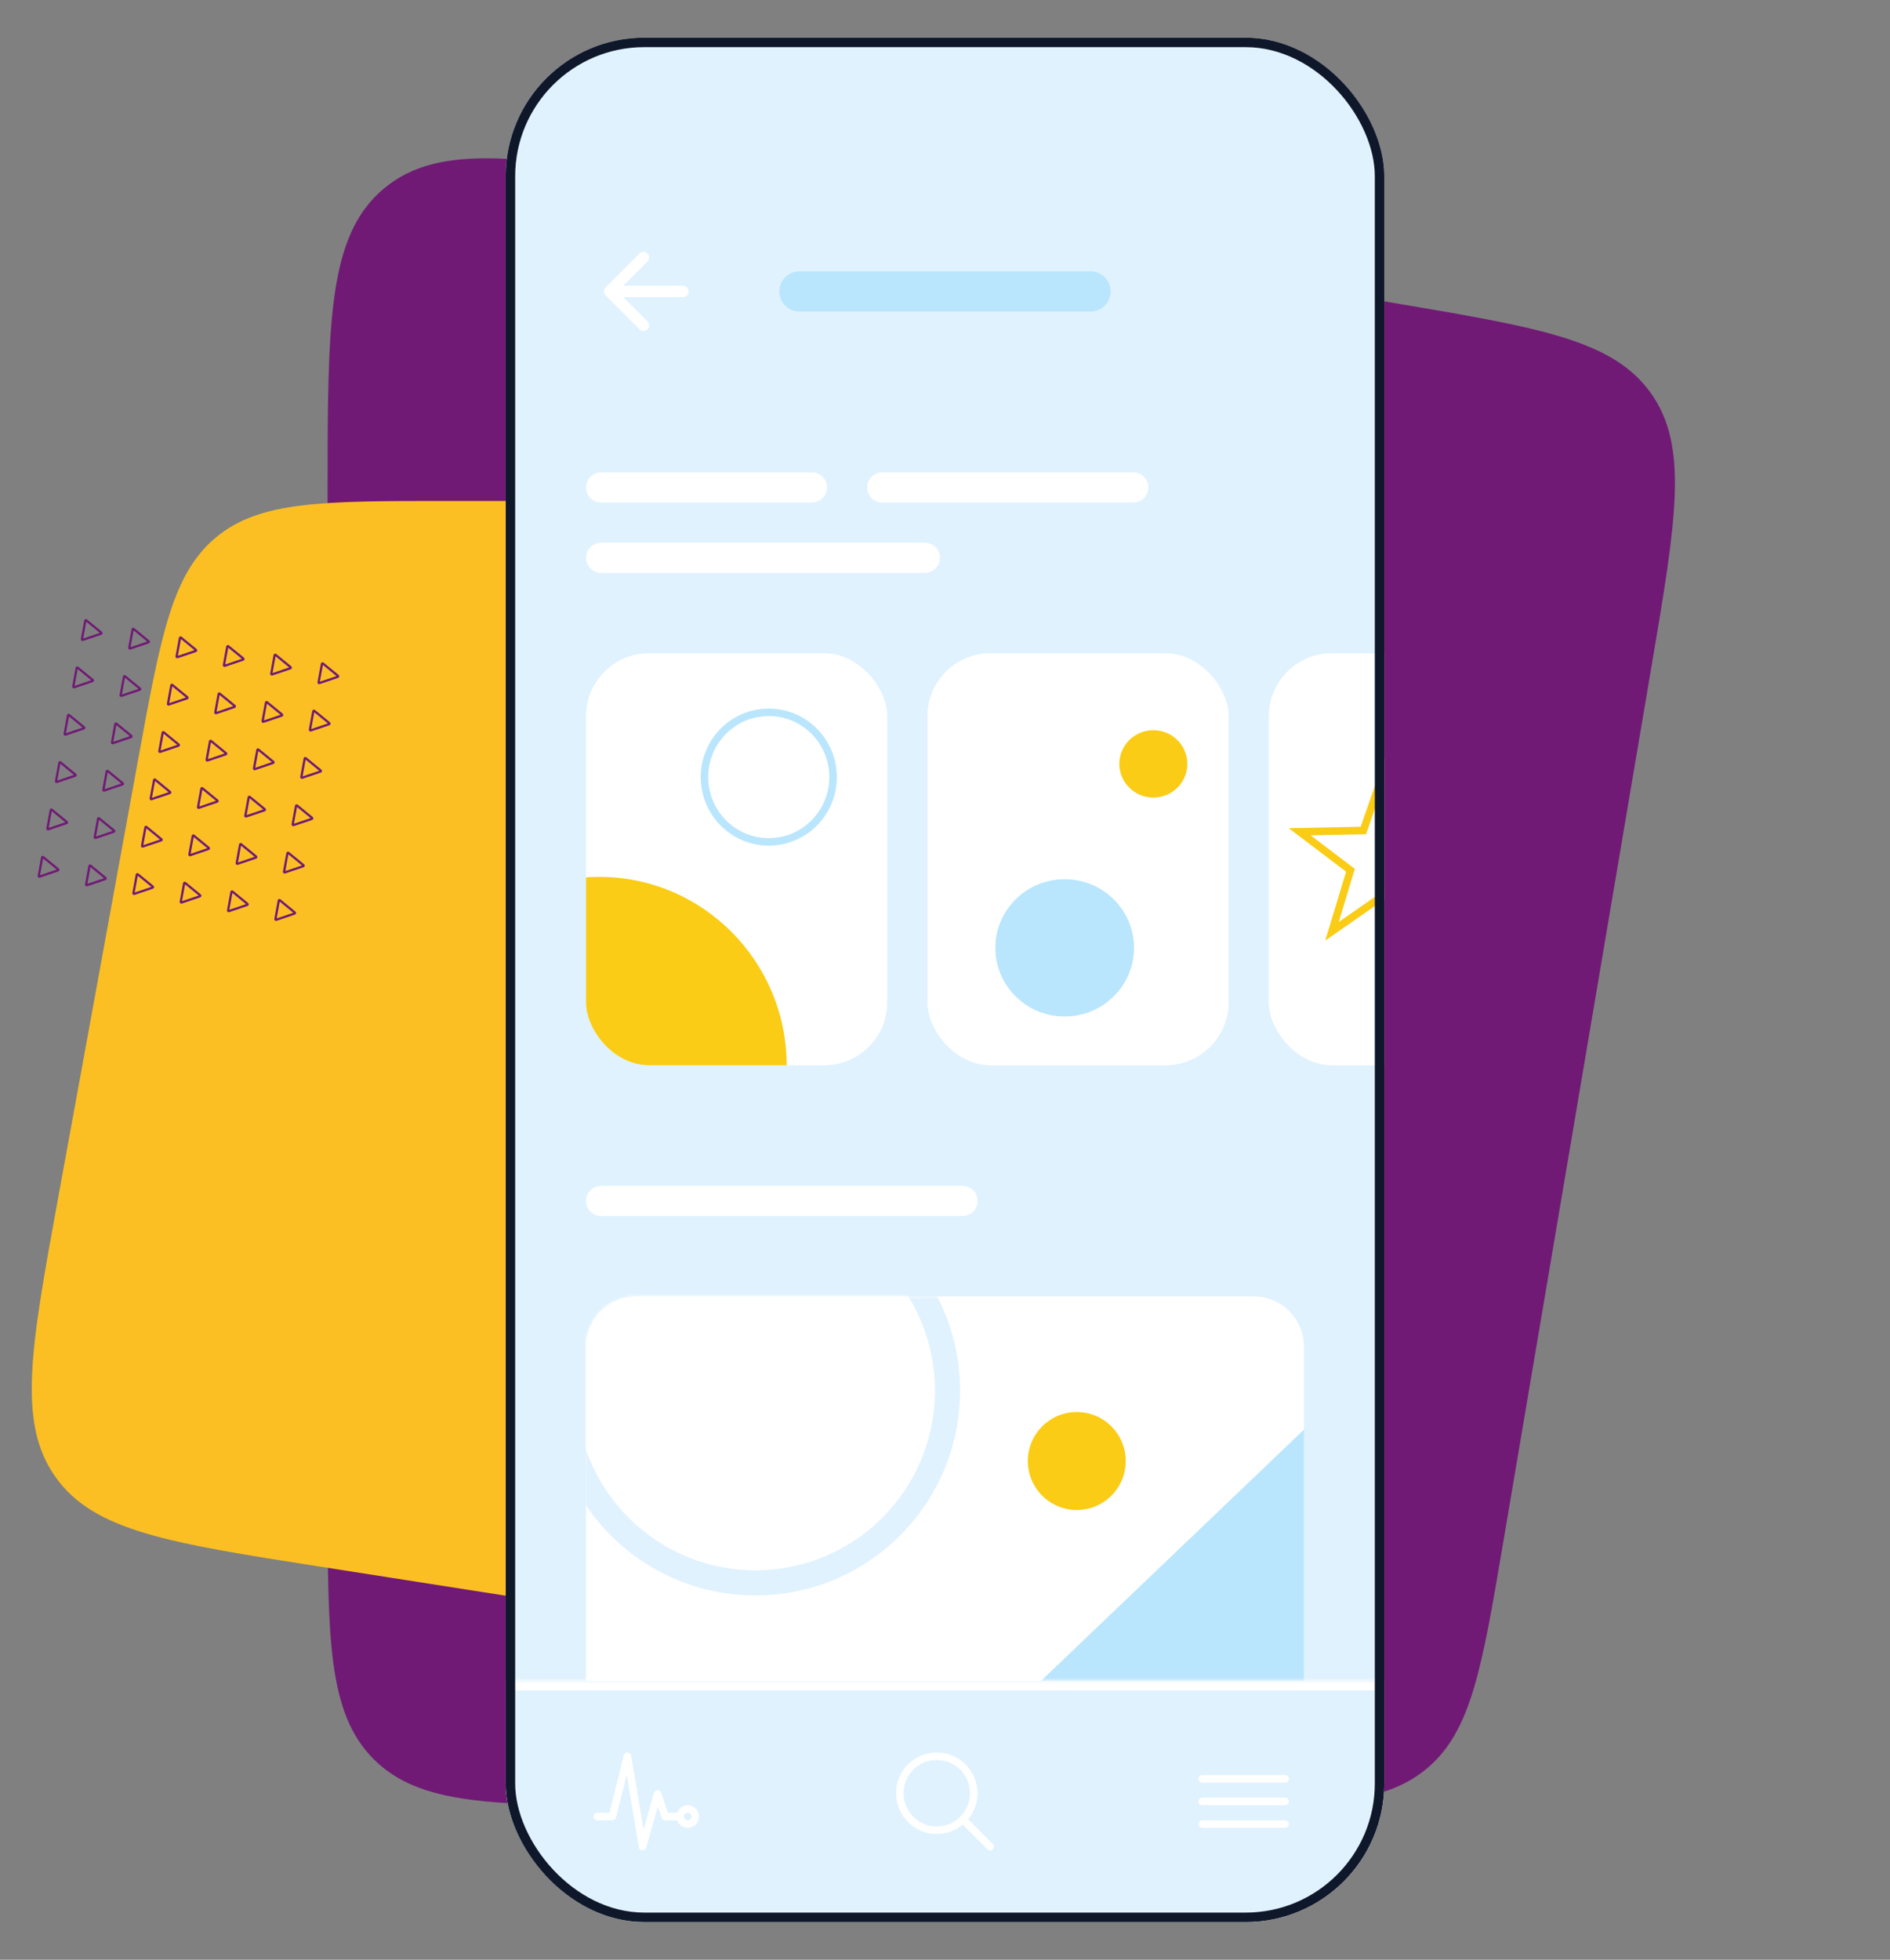 <svg width="600" height="622" viewBox="0 0 600 622" fill="none" xmlns="http://www.w3.org/2000/svg">
<rect x="0" y="0" width="600" height="622" fill="#808080" stroke="none"/>
<path d="M477.184 489.694C470.446 529.488 467.077 549.385 453.103 561.193C439.128 573 418.948 573 378.588 573H204C156.86 573 133.289 573 118.645 558.355C104 543.711 104 520.14 104 473V157.303C104 102.398 104 74.946 121.722 59.966C139.444 44.986 166.513 49.557 220.651 58.699L442.353 96.138C488.854 103.991 512.104 107.917 524.106 124.803C536.108 141.69 532.171 164.939 524.298 211.436L477.184 489.694Z" fill="#701A75"/>
<path d="M43.864 241.041C51.026 201.815 54.606 182.202 68.517 170.601C82.427 159 102.364 159 142.239 159H230C277.14 159 300.711 159 315.355 173.645C330 188.289 330 211.86 330 259V416.119C330 470.429 330 497.584 312.505 512.552C295.01 527.52 268.182 523.318 214.526 514.914L101.318 497.183C53.661 489.719 29.832 485.987 17.628 468.798C5.423 451.61 9.755 427.883 18.418 380.429L43.864 241.041Z" fill="#FBBF24"/>
<g clip-path="url(#clip0_178_22905)">
<path d="M93.515 289.95C93.657 289.902 93.691 289.716 93.575 289.621L88.816 285.721C88.704 285.629 88.534 285.692 88.507 285.835L87.437 291.703C87.411 291.846 87.548 291.965 87.686 291.918L93.515 289.95Z" stroke="#701A75" stroke-width="0.716" stroke-linecap="round" stroke-linejoin="round"/>
</g>
<g clip-path="url(#clip1_178_22905)">
<path d="M96.257 274.925C96.399 274.877 96.433 274.691 96.317 274.596L91.558 270.696C91.446 270.604 91.276 270.667 91.25 270.81L90.179 276.678C90.153 276.821 90.29 276.94 90.428 276.893L96.257 274.925Z" stroke="#701A75" stroke-width="0.716" stroke-linecap="round" stroke-linejoin="round"/>
</g>
<g clip-path="url(#clip2_178_22905)">
<path d="M98.998 259.9C99.139 259.852 99.173 259.666 99.057 259.571L94.299 255.672C94.186 255.579 94.016 255.642 93.99 255.785L92.919 261.653C92.893 261.796 93.031 261.915 93.168 261.868L98.998 259.9Z" stroke="#701A75" stroke-width="0.716" stroke-linecap="round" stroke-linejoin="round"/>
</g>
<g clip-path="url(#clip3_178_22905)">
<path d="M101.738 244.875C101.88 244.827 101.914 244.641 101.798 244.546L97.039 240.647C96.927 240.554 96.756 240.617 96.73 240.76L95.66 246.628C95.634 246.771 95.771 246.89 95.909 246.844L101.738 244.875Z" stroke="#701A75" stroke-width="0.716" stroke-linecap="round" stroke-linejoin="round"/>
</g>
<g clip-path="url(#clip4_178_22905)">
<path d="M104.478 229.85C104.62 229.802 104.654 229.617 104.538 229.522L99.779 225.622C99.667 225.53 99.496 225.592 99.47 225.735L98.4 231.604C98.374 231.747 98.511 231.865 98.649 231.819L104.478 229.85Z" stroke="#701A75" stroke-width="0.716" stroke-linecap="round" stroke-linejoin="round"/>
</g>
<g clip-path="url(#clip5_178_22905)">
<path d="M107.218 214.825C107.36 214.777 107.394 214.592 107.278 214.497L102.519 210.597C102.407 210.505 102.237 210.567 102.211 210.711L101.14 216.579C101.114 216.722 101.251 216.84 101.389 216.794L107.218 214.825Z" stroke="#701A75" stroke-width="0.716" stroke-linecap="round" stroke-linejoin="round"/>
</g>
<g clip-path="url(#clip6_178_22905)">
<path d="M78.492 287.209C78.634 287.161 78.668 286.975 78.552 286.88L73.793 282.981C73.68 282.888 73.51 282.951 73.484 283.094L72.414 288.962C72.388 289.105 72.525 289.224 72.663 289.177L78.492 287.209Z" stroke="#701A75" stroke-width="0.716" stroke-linecap="round" stroke-linejoin="round"/>
</g>
<g clip-path="url(#clip7_178_22905)">
<path d="M81.232 272.184C81.374 272.136 81.408 271.951 81.292 271.856L76.533 267.956C76.421 267.864 76.25 267.926 76.224 268.069L75.154 273.937C75.128 274.081 75.265 274.199 75.403 274.153L81.232 272.184Z" stroke="#701A75" stroke-width="0.716" stroke-linecap="round" stroke-linejoin="round"/>
</g>
<g clip-path="url(#clip8_178_22905)">
<path d="M83.972 257.159C84.114 257.111 84.148 256.926 84.032 256.831L79.273 252.931C79.161 252.839 78.991 252.901 78.965 253.044L77.894 258.913C77.868 259.056 78.005 259.174 78.143 259.128L83.972 257.159Z" stroke="#701A75" stroke-width="0.716" stroke-linecap="round" stroke-linejoin="round"/>
</g>
<g clip-path="url(#clip9_178_22905)">
<path d="M86.712 242.134C86.854 242.086 86.888 241.901 86.772 241.806L82.014 237.906C81.901 237.814 81.731 237.876 81.705 238.019L80.634 243.888C80.608 244.031 80.745 244.149 80.883 244.103L86.712 242.134Z" stroke="#701A75" stroke-width="0.716" stroke-linecap="round" stroke-linejoin="round"/>
</g>
<g clip-path="url(#clip10_178_22905)">
<path d="M89.453 227.11C89.595 227.062 89.628 226.876 89.513 226.781L84.754 222.881C84.641 222.789 84.471 222.852 84.445 222.995L83.375 228.863C83.349 229.006 83.486 229.125 83.624 229.078L89.453 227.11Z" stroke="#701A75" stroke-width="0.716" stroke-linecap="round" stroke-linejoin="round"/>
</g>
<g clip-path="url(#clip11_178_22905)">
<path d="M92.195 212.085C92.337 212.037 92.371 211.851 92.255 211.756L87.496 207.857C87.383 207.764 87.213 207.827 87.187 207.97L86.117 213.838C86.091 213.981 86.228 214.1 86.366 214.053L92.195 212.085Z" stroke="#701A75" stroke-width="0.716" stroke-linecap="round" stroke-linejoin="round"/>
</g>
<g clip-path="url(#clip12_178_22905)">
<path d="M63.466 284.468C63.608 284.42 63.642 284.235 63.526 284.14L58.767 280.24C58.655 280.148 58.485 280.21 58.459 280.354L57.388 286.222C57.362 286.365 57.499 286.484 57.637 286.437L63.466 284.468Z" stroke="#701A75" stroke-width="0.716" stroke-linecap="round" stroke-linejoin="round"/>
</g>
<g clip-path="url(#clip13_178_22905)">
<path d="M66.206 269.443C66.349 269.395 66.382 269.21 66.266 269.115L61.508 265.215C61.395 265.123 61.225 265.185 61.199 265.328L60.129 271.197C60.102 271.34 60.24 271.458 60.377 271.412L66.206 269.443Z" stroke="#701A75" stroke-width="0.716" stroke-linecap="round" stroke-linejoin="round"/>
</g>
<g clip-path="url(#clip14_178_22905)">
<path d="M68.947 254.419C69.089 254.371 69.123 254.185 69.007 254.09L64.248 250.19C64.135 250.098 63.965 250.161 63.939 250.304L62.869 256.172C62.843 256.315 62.98 256.434 63.118 256.387L68.947 254.419Z" stroke="#701A75" stroke-width="0.716" stroke-linecap="round" stroke-linejoin="round"/>
</g>
<g clip-path="url(#clip15_178_22905)">
<path d="M71.687 239.394C71.829 239.346 71.863 239.16 71.747 239.065L66.988 235.166C66.876 235.073 66.706 235.136 66.679 235.279L65.609 241.147C65.583 241.29 65.72 241.409 65.858 241.362L71.687 239.394Z" stroke="#701A75" stroke-width="0.716" stroke-linecap="round" stroke-linejoin="round"/>
</g>
<g clip-path="url(#clip16_178_22905)">
<path d="M74.429 224.369C74.571 224.321 74.605 224.136 74.489 224.04L69.73 220.141C69.618 220.048 69.448 220.111 69.422 220.254L68.351 226.122C68.325 226.266 68.462 226.384 68.6 226.338L74.429 224.369Z" stroke="#701A75" stroke-width="0.716" stroke-linecap="round" stroke-linejoin="round"/>
</g>
<g clip-path="url(#clip17_178_22905)">
<path d="M77.169 209.344C77.311 209.296 77.345 209.111 77.229 209.016L72.471 205.116C72.358 205.024 72.188 205.086 72.162 205.229L71.091 211.098C71.065 211.241 71.203 211.359 71.34 211.313L77.169 209.344Z" stroke="#701A75" stroke-width="0.716" stroke-linecap="round" stroke-linejoin="round"/>
</g>
<g clip-path="url(#clip18_178_22905)">
<path d="M48.441 281.728C48.583 281.68 48.617 281.494 48.501 281.399L43.742 277.499C43.63 277.407 43.459 277.47 43.433 277.613L42.363 283.481C42.337 283.624 42.474 283.743 42.612 283.696L48.441 281.728Z" stroke="#701A75" stroke-width="0.716" stroke-linecap="round" stroke-linejoin="round"/>
</g>
<g clip-path="url(#clip19_178_22905)">
<path d="M51.181 266.703C51.323 266.655 51.357 266.469 51.241 266.374L46.482 262.475C46.37 262.382 46.2 262.445 46.173 262.588L45.103 268.456C45.077 268.599 45.214 268.718 45.352 268.671L51.181 266.703Z" stroke="#701A75" stroke-width="0.716" stroke-linecap="round" stroke-linejoin="round"/>
</g>
<g clip-path="url(#clip20_178_22905)">
<path d="M53.923 251.678C54.065 251.63 54.099 251.445 53.983 251.35L49.224 247.45C49.112 247.358 48.942 247.42 48.916 247.563L47.845 253.431C47.819 253.575 47.956 253.693 48.094 253.647L53.923 251.678Z" stroke="#701A75" stroke-width="0.716" stroke-linecap="round" stroke-linejoin="round"/>
</g>
<g clip-path="url(#clip21_178_22905)">
<path d="M56.663 236.653C56.806 236.605 56.839 236.42 56.723 236.325L51.965 232.425C51.852 232.333 51.682 232.395 51.656 232.538L50.586 238.407C50.559 238.55 50.697 238.668 50.834 238.622L56.663 236.653Z" stroke="#701A75" stroke-width="0.716" stroke-linecap="round" stroke-linejoin="round"/>
</g>
<g clip-path="url(#clip22_178_22905)">
<path d="M59.404 221.628C59.546 221.58 59.58 221.395 59.464 221.3L54.705 217.4C54.593 217.308 54.422 217.37 54.396 217.513L53.326 223.382C53.3 223.525 53.437 223.643 53.575 223.597L59.404 221.628Z" stroke="#701A75" stroke-width="0.716" stroke-linecap="round" stroke-linejoin="round"/>
</g>
<g clip-path="url(#clip23_178_22905)">
<path d="M62.144 206.604C62.286 206.556 62.32 206.37 62.204 206.275L57.445 202.375C57.333 202.283 57.163 202.346 57.136 202.489L56.066 208.357C56.04 208.5 56.177 208.619 56.315 208.572L62.144 206.604Z" stroke="#701A75" stroke-width="0.716" stroke-linecap="round" stroke-linejoin="round"/>
</g>
<g clip-path="url(#clip24_178_22905)">
<path d="M33.417 278.987C33.559 278.939 33.593 278.754 33.477 278.658L28.719 274.759C28.606 274.667 28.436 274.729 28.41 274.872L27.339 280.74C27.313 280.884 27.451 281.002 27.588 280.956L33.417 278.987Z" stroke="#701A75" stroke-width="0.716" stroke-linecap="round" stroke-linejoin="round"/>
</g>
<g clip-path="url(#clip25_178_22905)">
<path d="M36.158 263.962C36.3 263.914 36.334 263.729 36.218 263.634L31.459 259.734C31.346 259.642 31.176 259.704 31.15 259.847L30.08 265.716C30.054 265.859 30.191 265.977 30.329 265.931L36.158 263.962Z" stroke="#701A75" stroke-width="0.716" stroke-linecap="round" stroke-linejoin="round"/>
</g>
<g clip-path="url(#clip26_178_22905)">
<path d="M38.898 248.937C39.04 248.889 39.074 248.704 38.958 248.609L34.199 244.709C34.087 244.617 33.916 244.679 33.89 244.823L32.82 250.691C32.794 250.834 32.931 250.953 33.069 250.906L38.898 248.937Z" stroke="#701A75" stroke-width="0.716" stroke-linecap="round" stroke-linejoin="round"/>
</g>
<g clip-path="url(#clip27_178_22905)">
<path d="M41.638 233.913C41.78 233.865 41.814 233.679 41.698 233.584L36.939 229.684C36.827 229.592 36.657 229.655 36.631 229.798L35.56 235.666C35.534 235.809 35.671 235.928 35.809 235.881L41.638 233.913Z" stroke="#701A75" stroke-width="0.716" stroke-linecap="round" stroke-linejoin="round"/>
</g>
<g clip-path="url(#clip28_178_22905)">
<path d="M44.378 218.888C44.52 218.84 44.554 218.654 44.438 218.559L39.68 214.66C39.567 214.567 39.397 214.63 39.371 214.773L38.3 220.641C38.274 220.784 38.411 220.903 38.549 220.856L44.378 218.888Z" stroke="#701A75" stroke-width="0.716" stroke-linecap="round" stroke-linejoin="round"/>
</g>
<g clip-path="url(#clip29_178_22905)">
<path d="M47.119 203.863C47.261 203.815 47.294 203.63 47.178 203.534L42.42 199.635C42.307 199.543 42.137 199.605 42.111 199.748L41.041 205.616C41.014 205.76 41.152 205.878 41.289 205.832L47.119 203.863Z" stroke="#701A75" stroke-width="0.716" stroke-linecap="round" stroke-linejoin="round"/>
</g>
<g clip-path="url(#clip30_178_22905)">
<path d="M18.39 276.247C18.532 276.199 18.566 276.013 18.45 275.918L13.691 272.018C13.579 271.926 13.409 271.989 13.383 272.132L12.312 278C12.286 278.143 12.423 278.262 12.561 278.215L18.39 276.247Z" stroke="#701A75" stroke-width="0.716" stroke-linecap="round" stroke-linejoin="round"/>
</g>
<g clip-path="url(#clip31_178_22905)">
<path d="M21.13 261.222C21.272 261.174 21.306 260.988 21.19 260.893L16.432 256.993C16.319 256.901 16.149 256.964 16.123 257.107L15.052 262.975C15.026 263.118 15.163 263.237 15.301 263.19L21.13 261.222Z" stroke="#701A75" stroke-width="0.716" stroke-linecap="round" stroke-linejoin="round"/>
</g>
<g clip-path="url(#clip32_178_22905)">
<path d="M23.87 246.197C24.013 246.149 24.046 245.964 23.93 245.868L19.172 241.969C19.059 241.876 18.889 241.939 18.863 242.082L17.793 247.95C17.767 248.094 17.904 248.212 18.041 248.166L23.87 246.197Z" stroke="#701A75" stroke-width="0.716" stroke-linecap="round" stroke-linejoin="round"/>
</g>
<g clip-path="url(#clip33_178_22905)">
<path d="M26.611 231.172C26.753 231.124 26.787 230.939 26.671 230.844L21.912 226.944C21.799 226.852 21.629 226.914 21.603 227.057L20.533 232.925C20.507 233.069 20.644 233.187 20.782 233.141L26.611 231.172Z" stroke="#701A75" stroke-width="0.716" stroke-linecap="round" stroke-linejoin="round"/>
</g>
<g clip-path="url(#clip34_178_22905)">
<path d="M29.353 216.147C29.495 216.099 29.529 215.914 29.413 215.819L24.654 211.919C24.542 211.827 24.372 211.889 24.345 212.032L23.275 217.901C23.249 218.044 23.386 218.162 23.524 218.116L29.353 216.147Z" stroke="#701A75" stroke-width="0.716" stroke-linecap="round" stroke-linejoin="round"/>
</g>
<g clip-path="url(#clip35_178_22905)">
<path d="M32.093 201.123C32.235 201.075 32.269 200.889 32.153 200.794L27.395 196.894C27.282 196.802 27.112 196.865 27.086 197.008L26.015 202.876C25.989 203.019 26.126 203.138 26.264 203.091L32.093 201.123Z" stroke="#701A75" stroke-width="0.716" stroke-linecap="round" stroke-linejoin="round"/>
</g>
<g clip-path="url(#clip36_178_22905)">
<path d="M160.547 11.961H439.453V610.038H160.547V11.961Z" fill="#E0F2FE"/>
<path d="M186.047 427.426C186.047 418.618 193.182 411.477 201.984 411.477H398.016C406.818 411.477 413.953 418.618 413.953 427.426V551.826C413.953 560.634 406.818 567.774 398.016 567.774H201.984C193.182 567.774 186.047 560.634 186.047 551.826V427.426Z" fill="white"/>
<mask id="mask0_178_22905" style="mask-type:alpha" maskUnits="userSpaceOnUse" x="186" y="411" width="228" height="157">
<path d="M186.047 427.426C186.047 418.618 193.182 411.477 201.984 411.477H398.016C406.818 411.477 413.953 418.618 413.953 427.426V551.826C413.953 560.634 406.818 567.774 398.016 567.774H201.984C193.182 567.774 186.047 560.634 186.047 551.826V427.426Z" fill="white"/>
</mask>
<g mask="url(#mask0_178_22905)">
<path d="M357.375 463.709C357.375 472.297 350.418 479.259 341.836 479.259C333.254 479.259 326.297 472.297 326.297 463.709C326.297 455.121 333.254 448.159 341.836 448.159C350.418 448.159 357.375 455.121 357.375 463.709Z" fill="#FACC15"/>
<path d="M304.781 441.381C304.781 477.274 275.704 506.372 239.836 506.372C203.968 506.372 174.891 477.274 174.891 441.381C174.891 405.487 203.968 376.39 239.836 376.39C275.704 376.39 304.781 405.487 304.781 441.381Z" fill="white"/>
<path fill-rule="evenodd" clip-rule="evenodd" d="M239.836 498.398C271.303 498.398 296.812 472.87 296.812 441.381C296.812 409.891 271.303 384.364 239.836 384.364C208.369 384.364 182.859 409.891 182.859 441.381C182.859 472.87 208.369 498.398 239.836 498.398ZM239.836 506.372C275.704 506.372 304.781 477.274 304.781 441.381C304.781 405.487 275.704 376.39 239.836 376.39C203.968 376.39 174.891 405.487 174.891 441.381C174.891 477.274 203.968 506.372 239.836 506.372Z" fill="#E0F2FE"/>
</g>
<path d="M413.953 587.71L273.703 587.71L413.953 453.741L413.953 587.71Z" fill="#BAE6FD"/>
<path d="M186.047 381.174C186.047 378.532 188.188 376.39 190.828 376.39H305.578C308.219 376.39 310.359 378.532 310.359 381.174C310.359 383.817 308.219 385.959 305.578 385.959H190.828C188.188 385.959 186.047 383.817 186.047 381.174Z" fill="white"/>
<mask id="path-49-inside-1_178_22905" fill="white">
<path d="M160.547 533.485H439.453V610.038H160.547V533.485Z"/>
</mask>
<path d="M160.547 533.485H439.453V610.038H160.547V533.485Z" fill="#E0F2FE"/>
<path fill-rule="evenodd" clip-rule="evenodd" d="M199.243 556.212C199.809 556.235 200.281 556.652 200.374 557.211L204.284 580.685L207.608 569.041C207.752 568.536 208.208 568.185 208.732 568.173C209.256 568.162 209.726 568.493 209.892 568.991L212.01 575.35H215.93C216.59 575.35 217.125 575.885 217.125 576.546C217.125 577.207 216.59 577.742 215.93 577.742H211.148C210.634 577.742 210.177 577.413 210.014 576.924L208.846 573.415L205.126 586.444C204.972 586.982 204.467 587.341 203.909 587.31C203.351 587.278 202.889 586.864 202.798 586.312L198.961 563.277L195.574 576.836C195.441 577.369 194.963 577.742 194.414 577.742H189.633C188.973 577.742 188.438 577.207 188.438 576.546C188.438 575.885 188.973 575.35 189.633 575.35H193.481L198.036 557.117C198.173 556.568 198.677 556.19 199.243 556.212Z" fill="white"/>
<path fill-rule="evenodd" clip-rule="evenodd" d="M218.32 575.35C217.66 575.35 217.125 575.886 217.125 576.546C217.125 577.207 217.66 577.742 218.32 577.742C218.98 577.742 219.516 577.207 219.516 576.546C219.516 575.886 218.98 575.35 218.32 575.35ZM214.734 576.546C214.734 574.564 216.34 572.958 218.32 572.958C220.301 572.958 221.906 574.564 221.906 576.546C221.906 578.528 220.301 580.135 218.32 580.135C216.34 580.135 214.734 578.528 214.734 576.546Z" fill="white"/>
<path fill-rule="evenodd" clip-rule="evenodd" d="M290.208 558.392C292.334 556.97 294.834 556.211 297.392 556.211V557.408L297.392 556.211C300.821 556.212 304.11 557.575 306.535 560.002C308.96 562.428 310.323 565.72 310.323 569.151V569.152C310.323 571.711 309.565 574.213 308.144 576.341C306.723 578.469 304.703 580.127 302.34 581.107C299.978 582.086 297.378 582.342 294.869 581.843C292.361 581.344 290.057 580.111 288.248 578.302C286.44 576.492 285.208 574.186 284.709 571.676C284.21 569.166 284.467 566.564 285.445 564.2C286.424 561.835 288.081 559.814 290.208 558.392ZM297.392 558.604C300.187 558.604 302.868 559.715 304.845 561.693C306.822 563.671 307.932 566.354 307.932 569.152M297.392 558.604C295.307 558.604 293.269 559.222 291.536 560.381C289.803 561.54 288.452 563.188 287.654 565.115C286.856 567.042 286.647 569.163 287.054 571.209C287.461 573.255 288.465 575.135 289.939 576.61C291.413 578.085 293.291 579.09 295.336 579.497C297.38 579.904 299.5 579.695 301.426 578.896C303.352 578.098 304.998 576.746 306.156 575.012C307.314 573.277 307.932 571.238 307.932 569.152" fill="white"/>
<path fill-rule="evenodd" clip-rule="evenodd" d="M305.303 577.068C305.77 576.601 306.527 576.601 306.994 577.068L315.19 585.27C315.657 585.737 315.657 586.494 315.19 586.961C314.723 587.428 313.966 587.428 313.499 586.961L305.303 578.759C304.836 578.292 304.836 577.535 305.303 577.068Z" fill="white"/>
<path fill-rule="evenodd" clip-rule="evenodd" d="M380.484 564.585C380.484 563.924 381.02 563.388 381.68 563.388H407.977C408.637 563.388 409.172 563.924 409.172 564.585C409.172 565.245 408.637 565.781 407.977 565.781H381.68C381.02 565.781 380.484 565.245 380.484 564.585Z" fill="white"/>
<path fill-rule="evenodd" clip-rule="evenodd" d="M380.484 571.762C380.484 571.101 381.02 570.565 381.68 570.565H407.977C408.637 570.565 409.172 571.101 409.172 571.762C409.172 572.422 408.637 572.958 407.977 572.958H381.68C381.02 572.958 380.484 572.422 380.484 571.762Z" fill="white"/>
<path fill-rule="evenodd" clip-rule="evenodd" d="M380.484 578.938C380.484 578.278 381.02 577.742 381.68 577.742H407.977C408.637 577.742 409.172 578.278 409.172 578.938C409.172 579.599 408.637 580.134 407.977 580.134H381.68C381.02 580.134 380.484 579.599 380.484 578.938Z" fill="white"/>
<path d="M160.547 536.485H439.453V530.485H160.547V536.485Z" fill="white" mask="url(#path-49-inside-1_178_22905)"/>
<path fill-rule="evenodd" clip-rule="evenodd" d="M205.543 80.469C206.243 81.169 206.243 82.305 205.543 83.006L196.053 92.503L205.543 101.999C206.243 102.7 206.243 103.836 205.543 104.537C204.843 105.237 203.708 105.237 203.008 104.537L192.25 93.771C191.55 93.071 191.55 91.935 192.25 91.234L203.008 80.469C203.708 79.768 204.843 79.768 205.543 80.469Z" fill="white"/>
<path fill-rule="evenodd" clip-rule="evenodd" d="M193.219 92.503C193.219 91.512 194.021 90.708 195.012 90.708H216.826C217.816 90.708 218.619 91.512 218.619 92.503C218.619 93.493 217.816 94.297 216.826 94.297H195.012C194.021 94.297 193.219 93.493 193.219 92.503Z" fill="white"/>
<path d="M247.406 92.502C247.406 88.979 250.26 86.123 253.781 86.123H346.219C349.74 86.123 352.594 88.979 352.594 92.502C352.594 96.026 349.74 98.882 346.219 98.882H253.781C250.26 98.882 247.406 96.026 247.406 92.502Z" fill="#BAE6FD"/>
<path d="M186.047 154.703C186.047 152.06 188.188 149.918 190.828 149.918H257.766C260.406 149.918 262.547 152.06 262.547 154.703C262.547 157.345 260.406 159.487 257.766 159.487H190.828C188.188 159.487 186.047 157.345 186.047 154.703Z" fill="white"/>
<path d="M186.047 177.031C186.047 174.388 188.188 172.246 190.828 172.246H293.625C296.266 172.246 298.406 174.388 298.406 177.031C298.406 179.673 296.266 181.815 293.625 181.815H190.828C188.188 181.815 186.047 179.673 186.047 177.031Z" fill="white"/>
<path d="M275.297 154.703C275.297 152.06 277.438 149.918 280.078 149.918H359.766C362.406 149.918 364.547 152.06 364.547 154.703C364.547 157.345 362.406 159.487 359.766 159.487H280.078C277.438 159.487 275.297 157.345 275.297 154.703Z" fill="white"/>
<g clip-path="url(#clip37_178_22905)">
<rect x="186.047" y="207.333" width="95.625" height="130.779" rx="20" fill="white"/>
<path d="M249.745 338.226C249.745 371.319 223.094 398.147 190.217 398.147C157.341 398.147 130.689 371.319 130.689 338.226C130.689 305.133 157.341 278.305 190.217 278.305C223.094 278.305 249.745 305.133 249.745 338.226Z" fill="#FACC15"/>
<path d="M265.669 246.644C265.669 258.659 255.993 268.399 244.057 268.399C232.121 268.399 222.445 258.659 222.445 246.644C222.445 234.63 232.121 224.89 244.057 224.89C255.993 224.89 265.669 234.63 265.669 246.644Z" fill="white"/>
<path fill-rule="evenodd" clip-rule="evenodd" d="M244.057 266.007C254.66 266.007 263.279 257.351 263.279 246.644C263.279 235.938 254.66 227.282 244.057 227.282C233.455 227.282 224.836 235.938 224.836 246.644C224.836 257.351 233.455 266.007 244.057 266.007ZM244.057 268.399C255.993 268.399 265.669 258.659 265.669 246.644C265.669 234.63 255.993 224.89 244.057 224.89C232.121 224.89 222.445 234.63 222.445 246.644C222.445 258.659 232.121 268.399 244.057 268.399Z" fill="#BAE6FD"/>
</g>
<rect x="294.422" y="207.333" width="95.625" height="130.779" rx="20" fill="white"/>
<path d="M376.936 242.446C376.936 248.348 372.103 253.133 366.14 253.133C360.177 253.133 355.344 248.348 355.344 242.446C355.344 236.544 360.177 231.76 366.14 231.76C372.103 231.76 376.936 236.544 376.936 242.446Z" fill="#FACC15"/>
<path d="M359.97 300.84C359.97 312.855 350.13 322.595 337.992 322.595C325.854 322.595 316.014 312.855 316.014 300.84C316.014 288.825 325.854 279.085 337.992 279.085C350.13 279.085 359.97 288.825 359.97 300.84Z" fill="#BAE6FD"/>
<path fill-rule="evenodd" clip-rule="evenodd" d="M337.992 320.202C348.835 320.202 357.58 311.509 357.58 300.84C357.58 290.171 348.835 281.478 337.992 281.478C327.149 281.478 318.404 290.171 318.404 300.84C318.404 311.509 327.149 320.202 337.992 320.202ZM337.992 322.595C350.13 322.595 359.97 312.855 359.97 300.84C359.97 288.825 350.13 279.085 337.992 279.085C325.854 279.085 316.014 288.825 316.014 300.84C316.014 312.855 325.854 322.595 337.992 322.595Z" fill="#BAE6FD"/>
<rect x="402.797" y="207.333" width="95.625" height="130.779" rx="20" fill="white"/>
<path d="M439.454 240.826L446.948 262.401L469.769 262.866L451.58 276.666L458.189 298.529L439.454 285.482L420.718 298.529L427.328 276.666L409.139 262.866L431.959 262.401L439.454 240.826Z" fill="white"/>
<path fill-rule="evenodd" clip-rule="evenodd" d="M446.948 262.401L439.454 240.826L431.959 262.401L409.139 262.866L427.328 276.666L420.718 298.529L439.454 285.482L458.189 298.529L451.58 276.666L469.769 262.866L446.948 262.401ZM462.844 265.118L445.236 264.759L439.454 248.112L433.671 264.759L416.063 265.118L430.098 275.765L424.998 292.634L439.454 282.568L453.909 292.634L448.81 275.765L462.844 265.118Z" fill="#FACC15"/>
</g>
<rect x="162.047" y="13.461" width="275.906" height="595.077" rx="42.5" stroke="#0F172A" stroke-width="3"/>
<defs>
<clipPath id="clip0_178_22905">
<rect width="7.636" height="7.636" fill="white" transform="matrix(0.179 -0.984 -0.984 -0.179 93.783 293.71)"/>
</clipPath>
<clipPath id="clip1_178_22905">
<rect width="7.636" height="7.636" fill="white" transform="matrix(0.179 -0.984 -0.984 -0.179 96.523 278.685)"/>
</clipPath>
<clipPath id="clip2_178_22905">
<rect width="7.636" height="7.636" fill="white" transform="matrix(0.179 -0.984 -0.984 -0.179 99.264 263.66)"/>
</clipPath>
<clipPath id="clip3_178_22905">
<rect width="7.636" height="7.636" fill="white" transform="matrix(0.179 -0.984 -0.984 -0.179 102.006 248.635)"/>
</clipPath>
<clipPath id="clip4_178_22905">
<rect width="7.636" height="7.636" fill="white" transform="matrix(0.179 -0.984 -0.984 -0.179 104.746 233.61)"/>
</clipPath>
<clipPath id="clip5_178_22905">
<rect width="7.636" height="7.636" fill="white" transform="matrix(0.179 -0.984 -0.984 -0.179 107.486 218.586)"/>
</clipPath>
<clipPath id="clip6_178_22905">
<rect width="7.636" height="7.636" fill="white" transform="matrix(0.179 -0.984 -0.984 -0.179 78.758 290.969)"/>
</clipPath>
<clipPath id="clip7_178_22905">
<rect width="7.636" height="7.636" fill="white" transform="matrix(0.179 -0.984 -0.984 -0.179 81.498 275.944)"/>
</clipPath>
<clipPath id="clip8_178_22905">
<rect width="7.636" height="7.636" fill="white" transform="matrix(0.179 -0.984 -0.984 -0.179 84.24 260.919)"/>
</clipPath>
<clipPath id="clip9_178_22905">
<rect width="7.636" height="7.636" fill="white" transform="matrix(0.179 -0.984 -0.984 -0.179 86.981 245.895)"/>
</clipPath>
<clipPath id="clip10_178_22905">
<rect width="7.636" height="7.636" fill="white" transform="matrix(0.179 -0.984 -0.984 -0.179 89.721 230.87)"/>
</clipPath>
<clipPath id="clip11_178_22905">
<rect width="7.636" height="7.636" fill="white" transform="matrix(0.179 -0.984 -0.984 -0.179 92.461 215.845)"/>
</clipPath>
<clipPath id="clip12_178_22905">
<rect width="7.636" height="7.636" fill="white" transform="matrix(0.179 -0.984 -0.984 -0.179 63.734 288.229)"/>
</clipPath>
<clipPath id="clip13_178_22905">
<rect width="7.636" height="7.636" fill="white" transform="matrix(0.179 -0.984 -0.984 -0.179 66.475 273.204)"/>
</clipPath>
<clipPath id="clip14_178_22905">
<rect width="7.636" height="7.636" fill="white" transform="matrix(0.179 -0.984 -0.984 -0.179 69.215 258.179)"/>
</clipPath>
<clipPath id="clip15_178_22905">
<rect width="7.636" height="7.636" fill="white" transform="matrix(0.179 -0.984 -0.984 -0.179 71.955 243.154)"/>
</clipPath>
<clipPath id="clip16_178_22905">
<rect width="7.636" height="7.636" fill="white" transform="matrix(0.179 -0.984 -0.984 -0.179 74.695 228.129)"/>
</clipPath>
<clipPath id="clip17_178_22905">
<rect width="7.636" height="7.636" fill="white" transform="matrix(0.179 -0.984 -0.984 -0.179 77.438 213.104)"/>
</clipPath>
<clipPath id="clip18_178_22905">
<rect width="7.636" height="7.636" fill="white" transform="matrix(0.179 -0.984 -0.984 -0.179 48.709 285.488)"/>
</clipPath>
<clipPath id="clip19_178_22905">
<rect width="7.636" height="7.636" fill="white" transform="matrix(0.179 -0.984 -0.984 -0.179 51.449 270.463)"/>
</clipPath>
<clipPath id="clip20_178_22905">
<rect width="7.636" height="7.636" fill="white" transform="matrix(0.179 -0.984 -0.984 -0.179 54.19 255.438)"/>
</clipPath>
<clipPath id="clip21_178_22905">
<rect width="7.636" height="7.636" fill="white" transform="matrix(0.179 -0.984 -0.984 -0.179 56.93 240.413)"/>
</clipPath>
<clipPath id="clip22_178_22905">
<rect width="7.636" height="7.636" fill="white" transform="matrix(0.179 -0.984 -0.984 -0.179 59.672 225.389)"/>
</clipPath>
<clipPath id="clip23_178_22905">
<rect width="7.636" height="7.636" fill="white" transform="matrix(0.179 -0.984 -0.984 -0.179 62.412 210.364)"/>
</clipPath>
<clipPath id="clip24_178_22905">
<rect width="7.636" height="7.636" fill="white" transform="matrix(0.179 -0.984 -0.984 -0.179 33.684 282.747)"/>
</clipPath>
<clipPath id="clip25_178_22905">
<rect width="7.636" height="7.636" fill="white" transform="matrix(0.179 -0.984 -0.984 -0.179 36.424 267.723)"/>
</clipPath>
<clipPath id="clip26_178_22905">
<rect width="7.636" height="7.636" fill="white" transform="matrix(0.179 -0.984 -0.984 -0.179 39.166 252.698)"/>
</clipPath>
<clipPath id="clip27_178_22905">
<rect width="7.636" height="7.636" fill="white" transform="matrix(0.179 -0.984 -0.984 -0.179 41.906 237.673)"/>
</clipPath>
<clipPath id="clip28_178_22905">
<rect width="7.636" height="7.636" fill="white" transform="matrix(0.179 -0.984 -0.984 -0.179 44.647 222.648)"/>
</clipPath>
<clipPath id="clip29_178_22905">
<rect width="7.636" height="7.636" fill="white" transform="matrix(0.179 -0.984 -0.984 -0.179 47.387 207.623)"/>
</clipPath>
<clipPath id="clip30_178_22905">
<rect width="7.636" height="7.636" fill="white" transform="matrix(0.179 -0.984 -0.984 -0.179 18.658 280.007)"/>
</clipPath>
<clipPath id="clip31_178_22905">
<rect width="7.636" height="7.636" fill="white" transform="matrix(0.179 -0.984 -0.984 -0.179 21.398 264.982)"/>
</clipPath>
<clipPath id="clip32_178_22905">
<rect width="7.636" height="7.636" fill="white" transform="matrix(0.179 -0.984 -0.984 -0.179 24.139 249.957)"/>
</clipPath>
<clipPath id="clip33_178_22905">
<rect width="7.636" height="7.636" fill="white" transform="matrix(0.179 -0.984 -0.984 -0.179 26.879 234.932)"/>
</clipPath>
<clipPath id="clip34_178_22905">
<rect width="7.636" height="7.636" fill="white" transform="matrix(0.179 -0.984 -0.984 -0.179 29.619 219.907)"/>
</clipPath>
<clipPath id="clip35_178_22905">
<rect width="7.636" height="7.636" fill="white" transform="matrix(0.179 -0.984 -0.984 -0.179 32.359 204.883)"/>
</clipPath>
<clipPath id="clip36_178_22905">
<rect x="160.547" y="11.961" width="278.906" height="598.077" rx="44" fill="white"/>
</clipPath>
<clipPath id="clip37_178_22905">
<rect x="186.047" y="207.333" width="95.625" height="130.779" rx="20" fill="white"/>
</clipPath>
</defs>
</svg>
